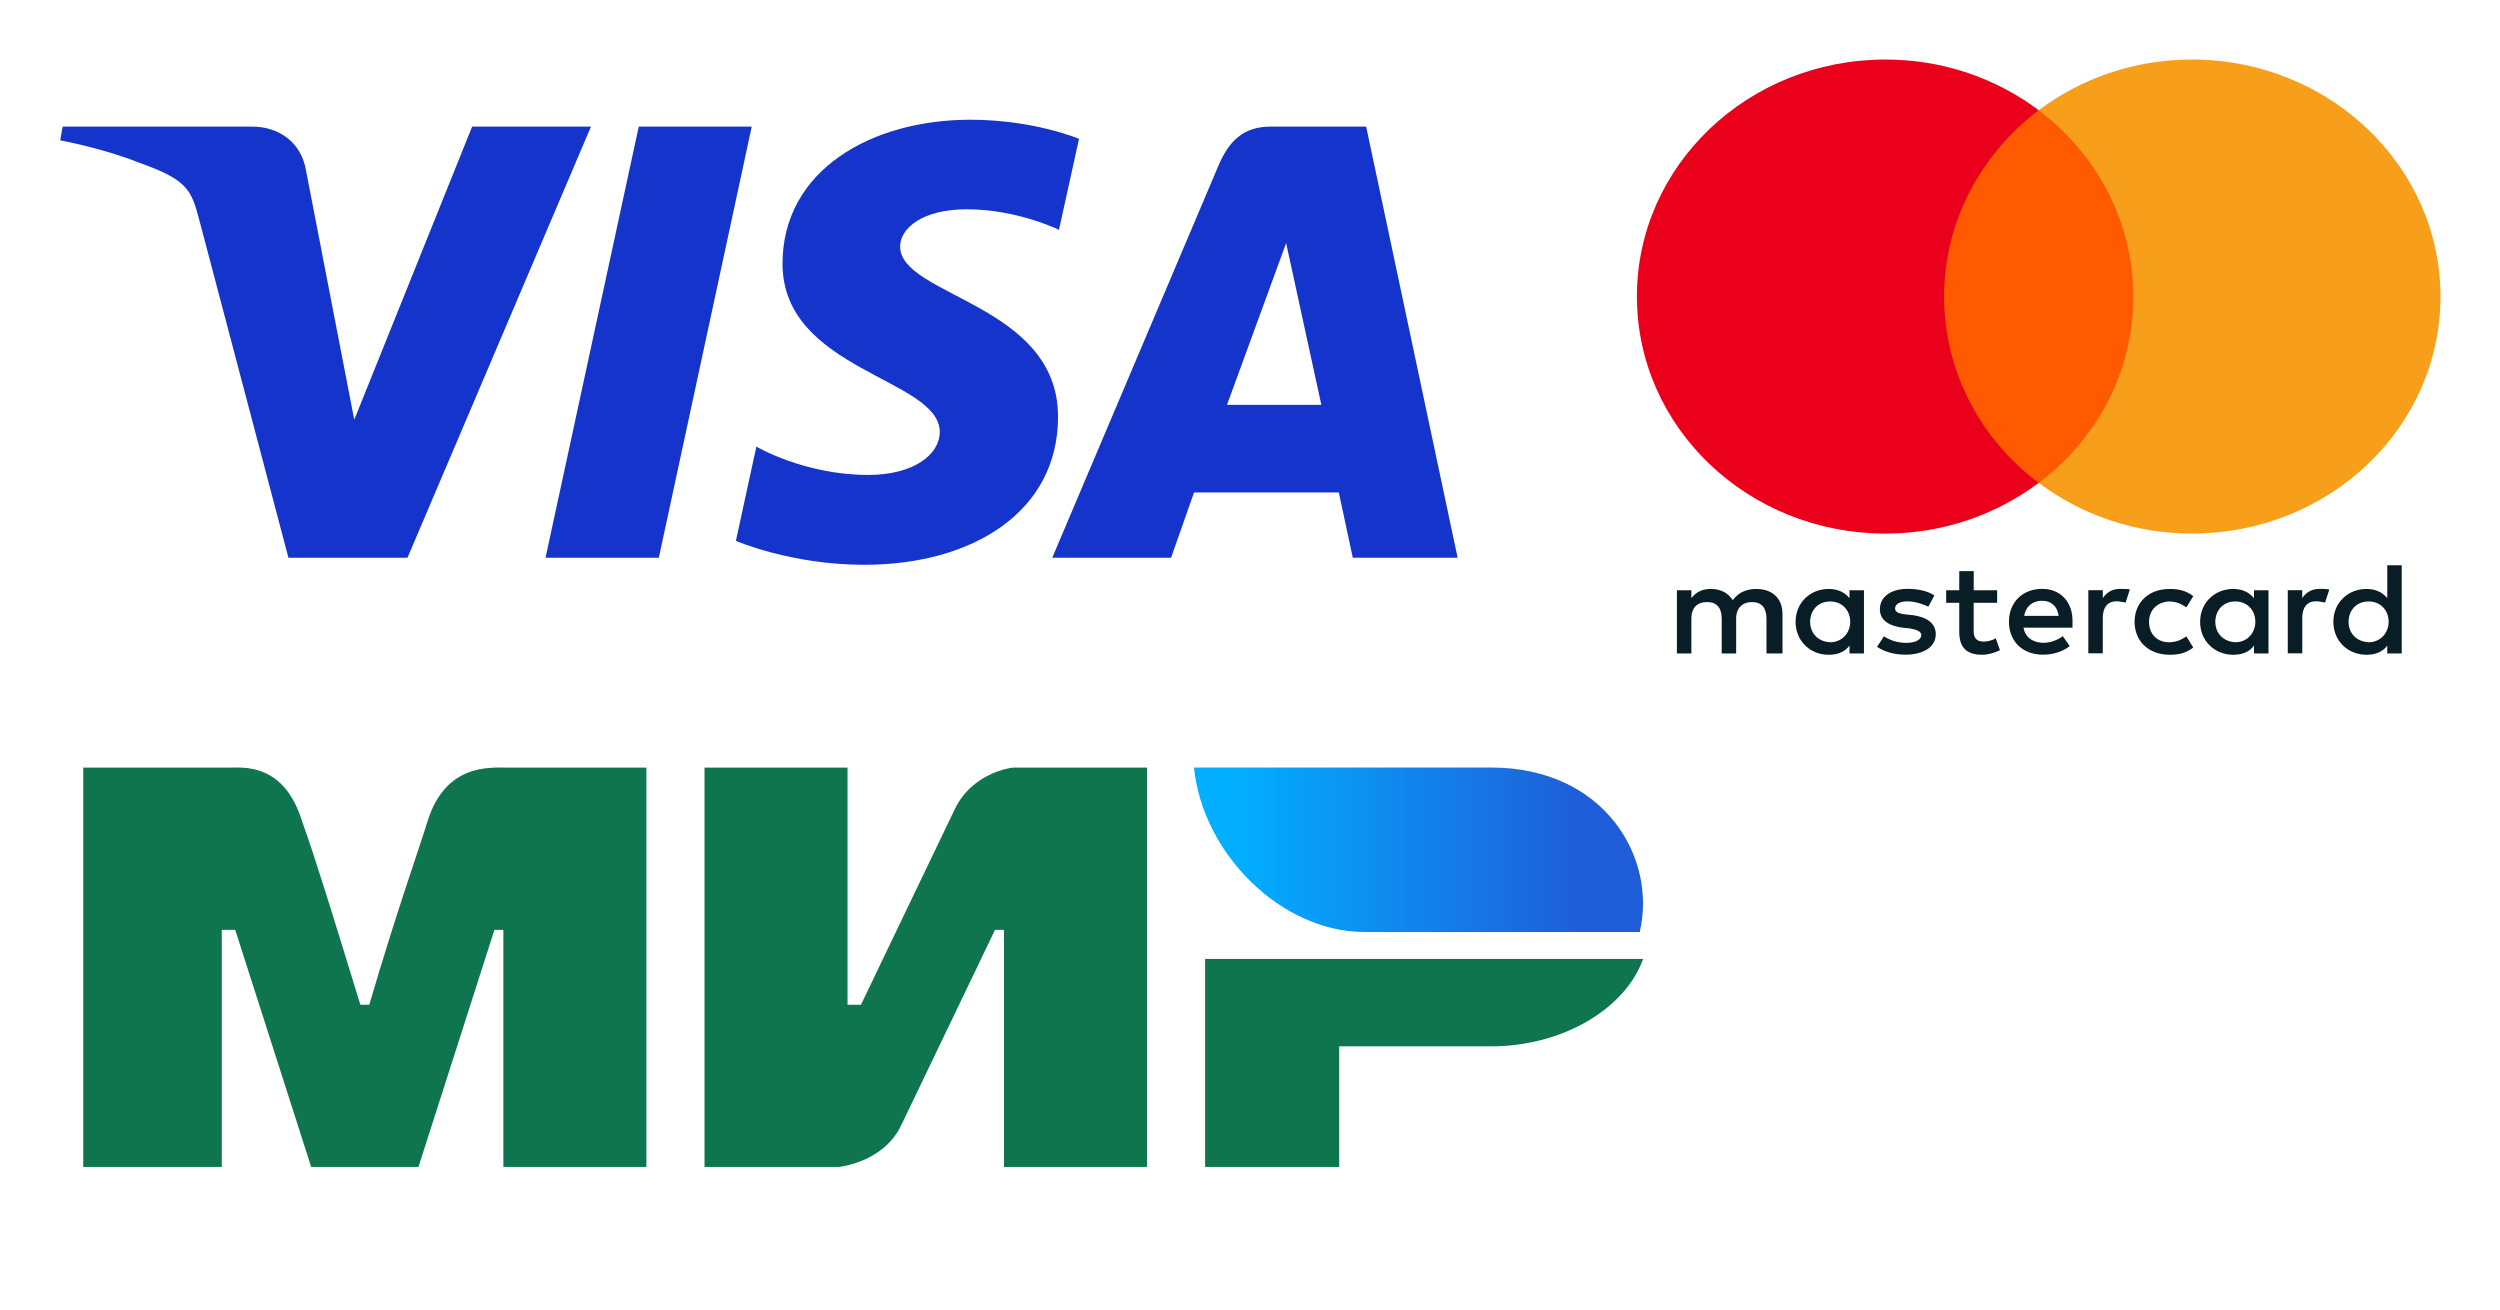 <svg width="84" height="44" viewBox="0 0 84 44" fill="none" xmlns="http://www.w3.org/2000/svg">
<g clip-path="url(#clip0_3070_24153)">
<path d="M32.606 4.023C29.272 4.023 26.293 5.722 26.293 8.86C26.293 12.459 31.576 12.708 31.576 14.516C31.576 15.277 30.689 15.958 29.173 15.958C27.022 15.958 25.414 15.006 25.414 15.006L24.726 18.173C24.726 18.173 26.578 18.977 29.037 18.977C32.682 18.977 35.55 17.195 35.55 14.004C35.55 10.201 30.244 9.959 30.244 8.281C30.244 7.685 30.973 7.032 32.485 7.032C34.19 7.032 35.581 7.724 35.581 7.724L36.255 4.665C36.255 4.665 34.741 4.023 32.606 4.023ZM2.104 4.254L2.023 4.716C2.023 4.716 3.426 4.968 4.689 5.472C6.316 6.049 6.432 6.385 6.706 7.428L9.691 18.739H13.692L19.857 4.254H15.864L11.903 14.103L10.287 5.755C10.139 4.799 9.388 4.254 8.469 4.254H2.104ZM21.462 4.254L18.33 18.739H22.137L25.258 4.254H21.462ZM42.694 4.254C41.776 4.254 41.29 4.737 40.933 5.582L35.356 18.739H39.348L40.12 16.546H44.984L45.454 18.739H48.976L45.903 4.254H42.694ZM43.214 8.168L44.397 13.603H41.227L43.214 8.168Z" fill="#1434CB"/>
</g>
<g clip-path="url(#clip1_3070_24153)">
<path d="M59.892 21.956V20.629C59.892 20.121 59.567 19.789 59.011 19.789C58.733 19.789 58.43 19.876 58.222 20.165C58.06 19.923 57.827 19.789 57.479 19.789C57.246 19.789 57.014 19.856 56.83 20.098V19.832H56.344V21.956H56.83V20.783C56.83 20.407 57.038 20.229 57.362 20.229C57.687 20.229 57.849 20.428 57.849 20.783V21.956H58.335V20.783C58.335 20.407 58.568 20.229 58.868 20.229C59.192 20.229 59.354 20.428 59.354 20.783V21.956H59.892ZM67.106 19.832H66.317V19.191H65.831V19.832H65.391V20.253H65.831V21.227C65.831 21.714 66.039 22 66.596 22C66.804 22 67.036 21.933 67.198 21.845L67.058 21.446C66.917 21.533 66.755 21.557 66.639 21.557C66.407 21.557 66.315 21.423 66.315 21.203V20.253H67.104V19.832H67.106ZM71.235 19.786C70.957 19.786 70.771 19.92 70.654 20.095V19.83H70.168V21.953H70.654V20.758C70.654 20.405 70.817 20.203 71.119 20.203C71.211 20.203 71.327 20.227 71.422 20.247L71.562 19.804C71.465 19.786 71.327 19.786 71.235 19.786ZM64.996 20.008C64.764 19.853 64.439 19.786 64.091 19.786C63.534 19.786 63.164 20.052 63.164 20.472C63.164 20.825 63.442 21.026 63.929 21.09L64.161 21.113C64.415 21.157 64.556 21.224 64.556 21.335C64.556 21.49 64.369 21.6 64.045 21.6C63.721 21.6 63.464 21.49 63.302 21.379L63.069 21.732C63.323 21.91 63.672 21.997 64.021 21.997C64.669 21.997 65.042 21.709 65.042 21.312C65.042 20.936 64.739 20.737 64.277 20.67L64.045 20.647C63.837 20.624 63.675 20.58 63.675 20.448C63.675 20.294 63.837 20.206 64.094 20.206C64.372 20.206 64.65 20.317 64.791 20.384L64.996 20.008ZM77.937 19.786C77.658 19.786 77.472 19.92 77.356 20.095V19.83H76.869V21.953H77.356V20.758C77.356 20.405 77.518 20.203 77.82 20.203C77.912 20.203 78.029 20.227 78.123 20.247L78.264 19.809C78.169 19.786 78.031 19.786 77.937 19.786ZM71.722 20.894C71.722 21.536 72.186 22 72.905 22C73.23 22 73.462 21.933 73.694 21.758L73.462 21.381C73.275 21.515 73.092 21.58 72.881 21.58C72.487 21.58 72.208 21.314 72.208 20.894C72.208 20.495 72.487 20.229 72.881 20.209C73.089 20.209 73.275 20.276 73.462 20.407L73.694 20.031C73.462 19.853 73.23 19.789 72.905 19.789C72.186 19.786 71.722 20.253 71.722 20.894ZM76.221 20.894V19.832H75.734V20.098C75.572 19.899 75.34 19.789 75.037 19.789C74.41 19.789 73.924 20.253 73.924 20.894C73.924 21.536 74.41 22 75.037 22C75.362 22 75.594 21.889 75.734 21.691V21.956H76.221V20.894ZM74.435 20.894C74.435 20.518 74.689 20.209 75.108 20.209C75.502 20.209 75.78 20.497 75.78 20.894C75.78 21.27 75.502 21.58 75.108 21.58C74.691 21.557 74.435 21.268 74.435 20.894ZM68.614 19.786C67.966 19.786 67.501 20.229 67.501 20.892C67.501 21.557 67.966 21.997 68.639 21.997C68.963 21.997 69.287 21.91 69.544 21.709L69.311 21.376C69.125 21.51 68.893 21.598 68.663 21.598C68.36 21.598 68.06 21.464 67.99 21.09H69.636C69.636 21.023 69.636 20.979 69.636 20.912C69.657 20.229 69.239 19.786 68.614 19.786ZM68.614 20.186C68.917 20.186 69.125 20.363 69.171 20.693H68.012C68.058 20.407 68.266 20.186 68.614 20.186ZM80.698 20.894V18.992H80.212V20.098C80.05 19.899 79.817 19.789 79.515 19.789C78.888 19.789 78.401 20.253 78.401 20.894C78.401 21.536 78.888 22 79.515 22C79.839 22 80.071 21.889 80.212 21.691V21.956H80.698V20.894ZM78.912 20.894C78.912 20.518 79.166 20.209 79.585 20.209C79.98 20.209 80.258 20.497 80.258 20.894C80.258 21.27 79.98 21.58 79.585 21.58C79.166 21.557 78.912 21.268 78.912 20.894ZM62.629 20.894V19.832H62.143V20.098C61.98 19.899 61.748 19.789 61.445 19.789C60.819 19.789 60.332 20.253 60.332 20.894C60.332 21.536 60.819 22 61.445 22C61.77 22 62.002 21.889 62.143 21.691V21.956H62.629V20.894ZM60.821 20.894C60.821 20.518 61.075 20.209 61.494 20.209C61.889 20.209 62.167 20.497 62.167 20.894C62.167 21.27 61.889 21.58 61.494 21.58C61.075 21.557 60.821 21.268 60.821 20.894Z" fill="#081D25"/>
<path d="M72.143 3.703H64.836V16.224H72.143V3.703Z" fill="#FF5A00"/>
<path d="M65.322 9.964C65.322 7.42 66.576 5.162 68.5 3.704C67.084 2.642 65.298 2 63.35 2C58.734 2 55 5.562 55 9.964C55 14.366 58.734 17.928 63.35 17.928C65.298 17.928 67.084 17.286 68.5 16.224C66.573 14.786 65.322 12.508 65.322 9.964Z" fill="#EB001B"/>
<path d="M82 9.964C82 14.366 78.266 17.928 73.65 17.928C71.702 17.928 69.916 17.286 68.5 16.224C70.448 14.763 71.678 12.508 71.678 9.964C71.678 7.42 70.424 5.162 68.5 3.704C69.913 2.642 71.699 2 73.648 2C78.266 2 82 5.585 82 9.964Z" fill="#F79E1B"/>
</g>
<g clip-path="url(#clip2_3070_24153)">
<path d="M2.797 25.791H7.753C8.203 25.791 9.555 25.651 10.155 27.608C10.606 28.866 11.207 30.823 12.108 33.759H12.408C13.309 30.683 14.06 28.587 14.361 27.608C14.961 25.651 16.463 25.791 17.064 25.791H21.719V39.21H16.913V31.243H16.613L14.06 39.21H10.456L7.903 31.243H7.452V39.21H2.797M23.672 25.791H28.477V33.759H28.928L32.081 27.189C32.682 25.931 34.034 25.791 34.034 25.791H38.539V39.21H33.733V31.243H33.433L30.279 37.812C29.679 39.07 28.177 39.21 28.177 39.21H23.672M44.997 35.157V39.21H40.491V32.221H55.209C54.608 33.898 52.505 35.157 50.103 35.157" fill="#0F754E"/>
<path d="M55.095 31.315C55.682 28.828 53.92 25.789 50.102 25.789H40.117C40.411 28.69 43.054 31.315 45.844 31.315" fill="url(#paint0_linear_3070_24153)"/>
</g>
<defs>
<linearGradient id="paint0_linear_3070_24153" x1="53.333" y1="23.993" x2="41.586" y2="23.993" gradientUnits="userSpaceOnUse">
<stop stop-color="#1F5CD7"/>
<stop offset="1" stop-color="#02AEFF"/>
</linearGradient>
<clipPath id="clip0_3070_24153">
<rect width="47" height="15" fill="white" transform="translate(2 4)"/>
</clipPath>
<clipPath id="clip1_3070_24153">
<rect width="27" height="20" fill="white" transform="translate(55 2)"/>
</clipPath>
<clipPath id="clip2_3070_24153">
<rect width="54" height="15" fill="white" transform="translate(2 25)"/>
</clipPath>
</defs>
</svg>
